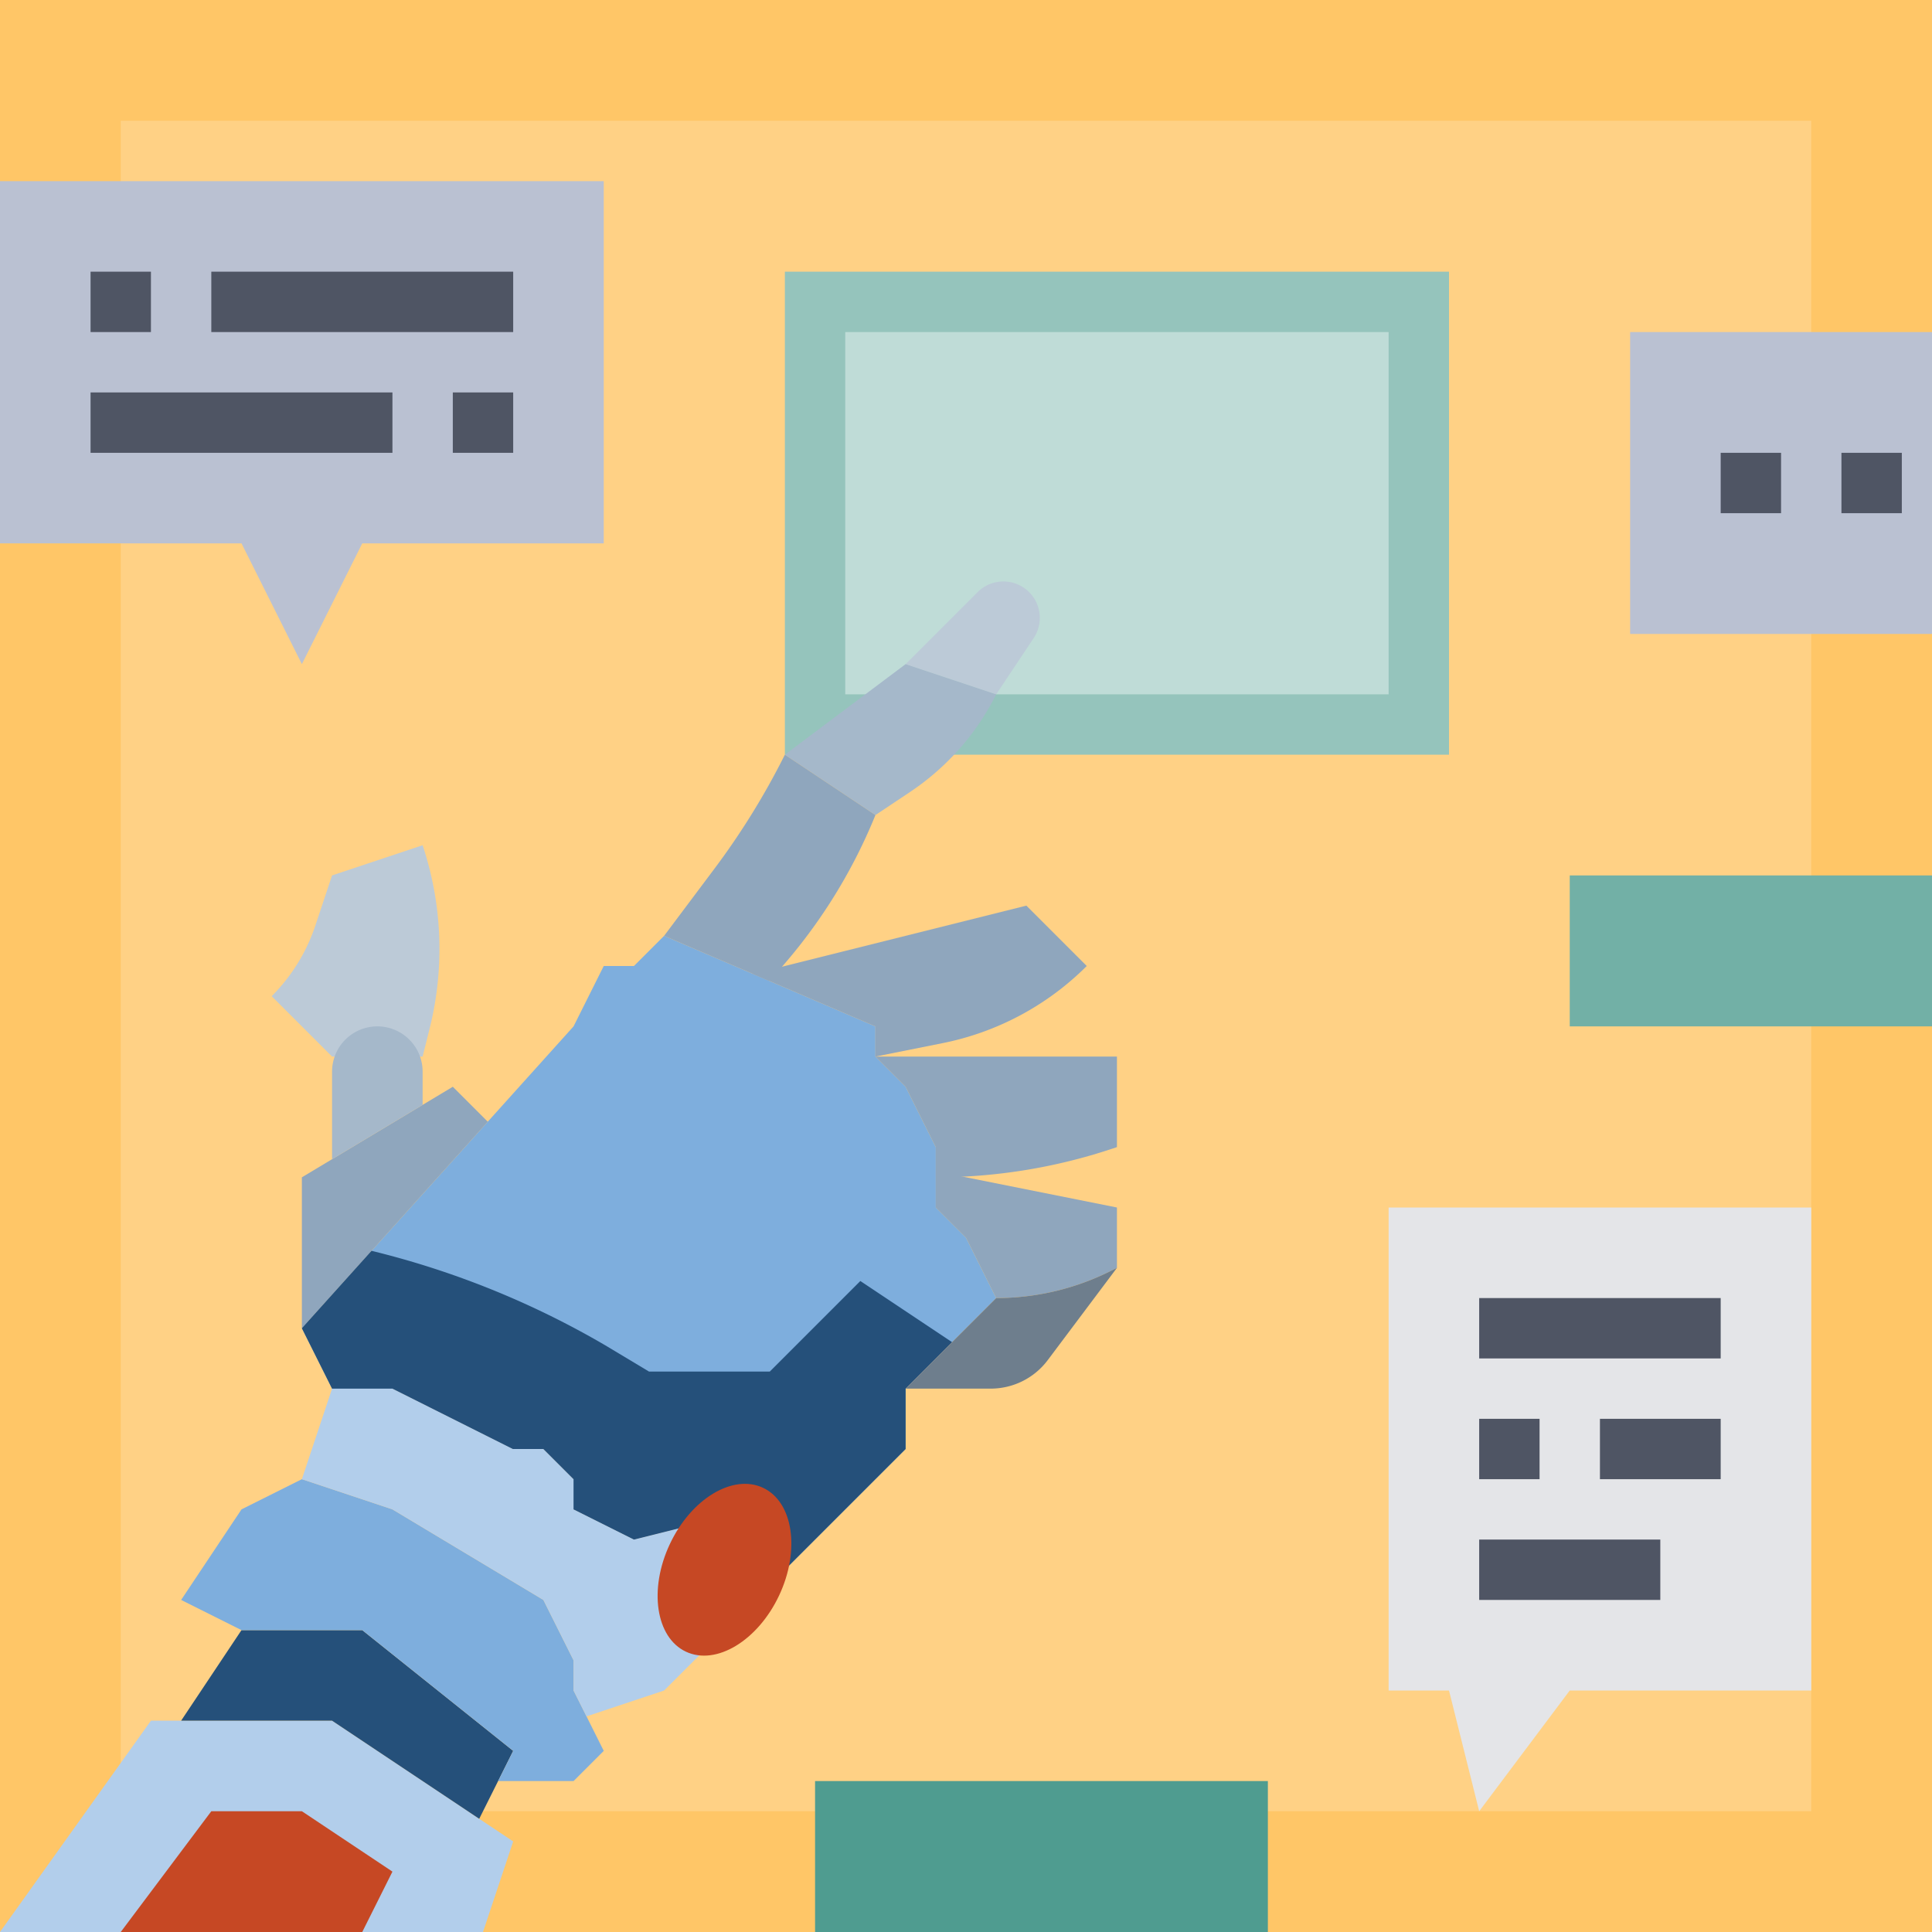 <svg xmlns="http://www.w3.org/2000/svg" viewBox="0 0 64 64"><g id="_09-robotic_hand" data-name="09-robotic hand"><rect width="64" height="64" style="fill:#ffc667"/><rect x="4" y="4" width="56" height="56" style="fill:#ffd185"/><polygon points="11 46 10 44 19 34 20 32 21 32 22 31 29 34 29 35 30 36 31 38 31 40 32 41 33 43 30 46 30 48 26 52 25 50 21 51 19 50 19 49 18 48 17 48 13 46 11 46" style="fill:#7eaedd"/><polygon points="60 56 52 56 49 60 48 56 46 56 46 40 60 40 60 56" style="fill:#e4e5e8"/><rect x="52" y="29" width="12" height="5" style="fill:#72b0a6"/><polyline points="64 11 54 11 54 21 64 21" style="fill:#bac1d2"/><polyline points="27 64 27 59 42 59 42 64" style="fill:#4f9c90"/><rect x="26" y="9" width="22" height="16" style="fill:#95c4bc"/><rect x="28" y="11" width="18" height="12" style="fill:#bfdcd7"/><polygon points="20 18 12 18 10 22 8 18 0 18 0 6 20 6 20 18" style="fill:#bac1d2"/><polygon points="0 64 5 57 11 57 17 61 16 64 0 64" style="fill:#b2ceeb"/><polygon points="4 64 7 60 10 60 13 62 12 64 4 64" style="fill:#c64824"/><polygon points="15.875 60.25 17 58 12 54 8 54 6 57 11 57 15.875 60.25" style="fill:#25507a"/><polygon points="8 54 6 53 8 50 10 49 13 50 18 53 19 55 19 56 20 58 19 59 16.5 59 17 58 12 54 8 54" style="fill:#7eaedd"/><polyline points="10 44 10 39 15 36 16.158 37.158" style="fill:#8fa6bd"/><path d="M11,35,9,33H9a5.984,5.984,0,0,0,1.447-2.342L11,29l3-1h0a10.86,10.86,0,0,1,.233,6.068L14,35" style="fill:#bccad7"/><path d="M30,22l2.385-2.385a1.208,1.208,0,0,1,1.393-.226h0a1.206,1.206,0,0,1,.464,1.748L33,23" style="fill:#bccad7"/><path d="M26,25l4-3,3,1h0a8.4,8.4,0,0,1-2.861,3.24L29,27" style="fill:#a5b8ca"/><polygon points="10 49 11 46 13 46 17 48 18 48 19 49 19 50 21 51 25 50 26 52 22 56 19.429 56.857 19 56 19 55 18 53 13 50 10 49" style="fill:#b2ceeb"/><path d="M31,38.8V40l1,1,1,2a8.478,8.478,0,0,0,3.789-.894L37,42V40Z" style="fill:#8fa6bd"/><path d="M29,35l1,1,1,2v1a18.468,18.468,0,0,0,5.846-.949L37,38V35Z" style="fill:#8fa6bd"/><path d="M29,34v1l2.227-.445A9.345,9.345,0,0,0,36,32l-2-2-9.053,2.263Z" style="fill:#8fa6bd"/><path d="M29,27l-3-2a24.722,24.722,0,0,1-2.342,3.789L22,31l3.481,1.492A17.822,17.822,0,0,0,29,27Z" style="fill:#8fa6bd"/><path d="M30,48l-4,4-1-2-4,1-2-1V49l-1-1L16.989,48,13,46H11l-1-2,2.308-2.565a28.923,28.923,0,0,1,7.728,3.122l1.464.878h4l3-3,3.039,2.026L30,46Z" style="fill:#25507a"/><rect x="49" y="43" width="8" height="2" style="fill:#4f5564"/><rect x="53" y="47" width="4" height="2" style="fill:#4f5564"/><rect x="49" y="51" width="6" height="2" style="fill:#4f5564"/><rect x="49" y="47" width="2" height="2" style="fill:#4f5564"/><rect x="7" y="9" width="10" height="2" style="fill:#4f5564"/><rect x="3" y="13" width="10" height="2" style="fill:#4f5564"/><rect x="3" y="9" width="2" height="2" style="fill:#4f5564"/><rect x="15" y="13" width="2" height="2" style="fill:#4f5564"/><rect x="57" y="15" width="2" height="2" style="fill:#4f5564"/><rect x="61" y="15" width="2" height="2" style="fill:#4f5564"/><ellipse cx="24" cy="52" rx="3" ry="2" transform="translate(-33.27 51.571) rotate(-64.796)" style="fill:#c64824"/><path d="M11,38.4V35.5A1.5,1.5,0,0,1,12.5,34h0A1.5,1.5,0,0,1,14,35.5v1.1" style="fill:#a5b8ca"/><path d="M33,43l-3,3h2.818a2.361,2.361,0,0,0,1.891-.946L37,42l-.211.106A8.478,8.478,0,0,1,33,43Z" style="fill:#6e7e8d"/></g></svg>